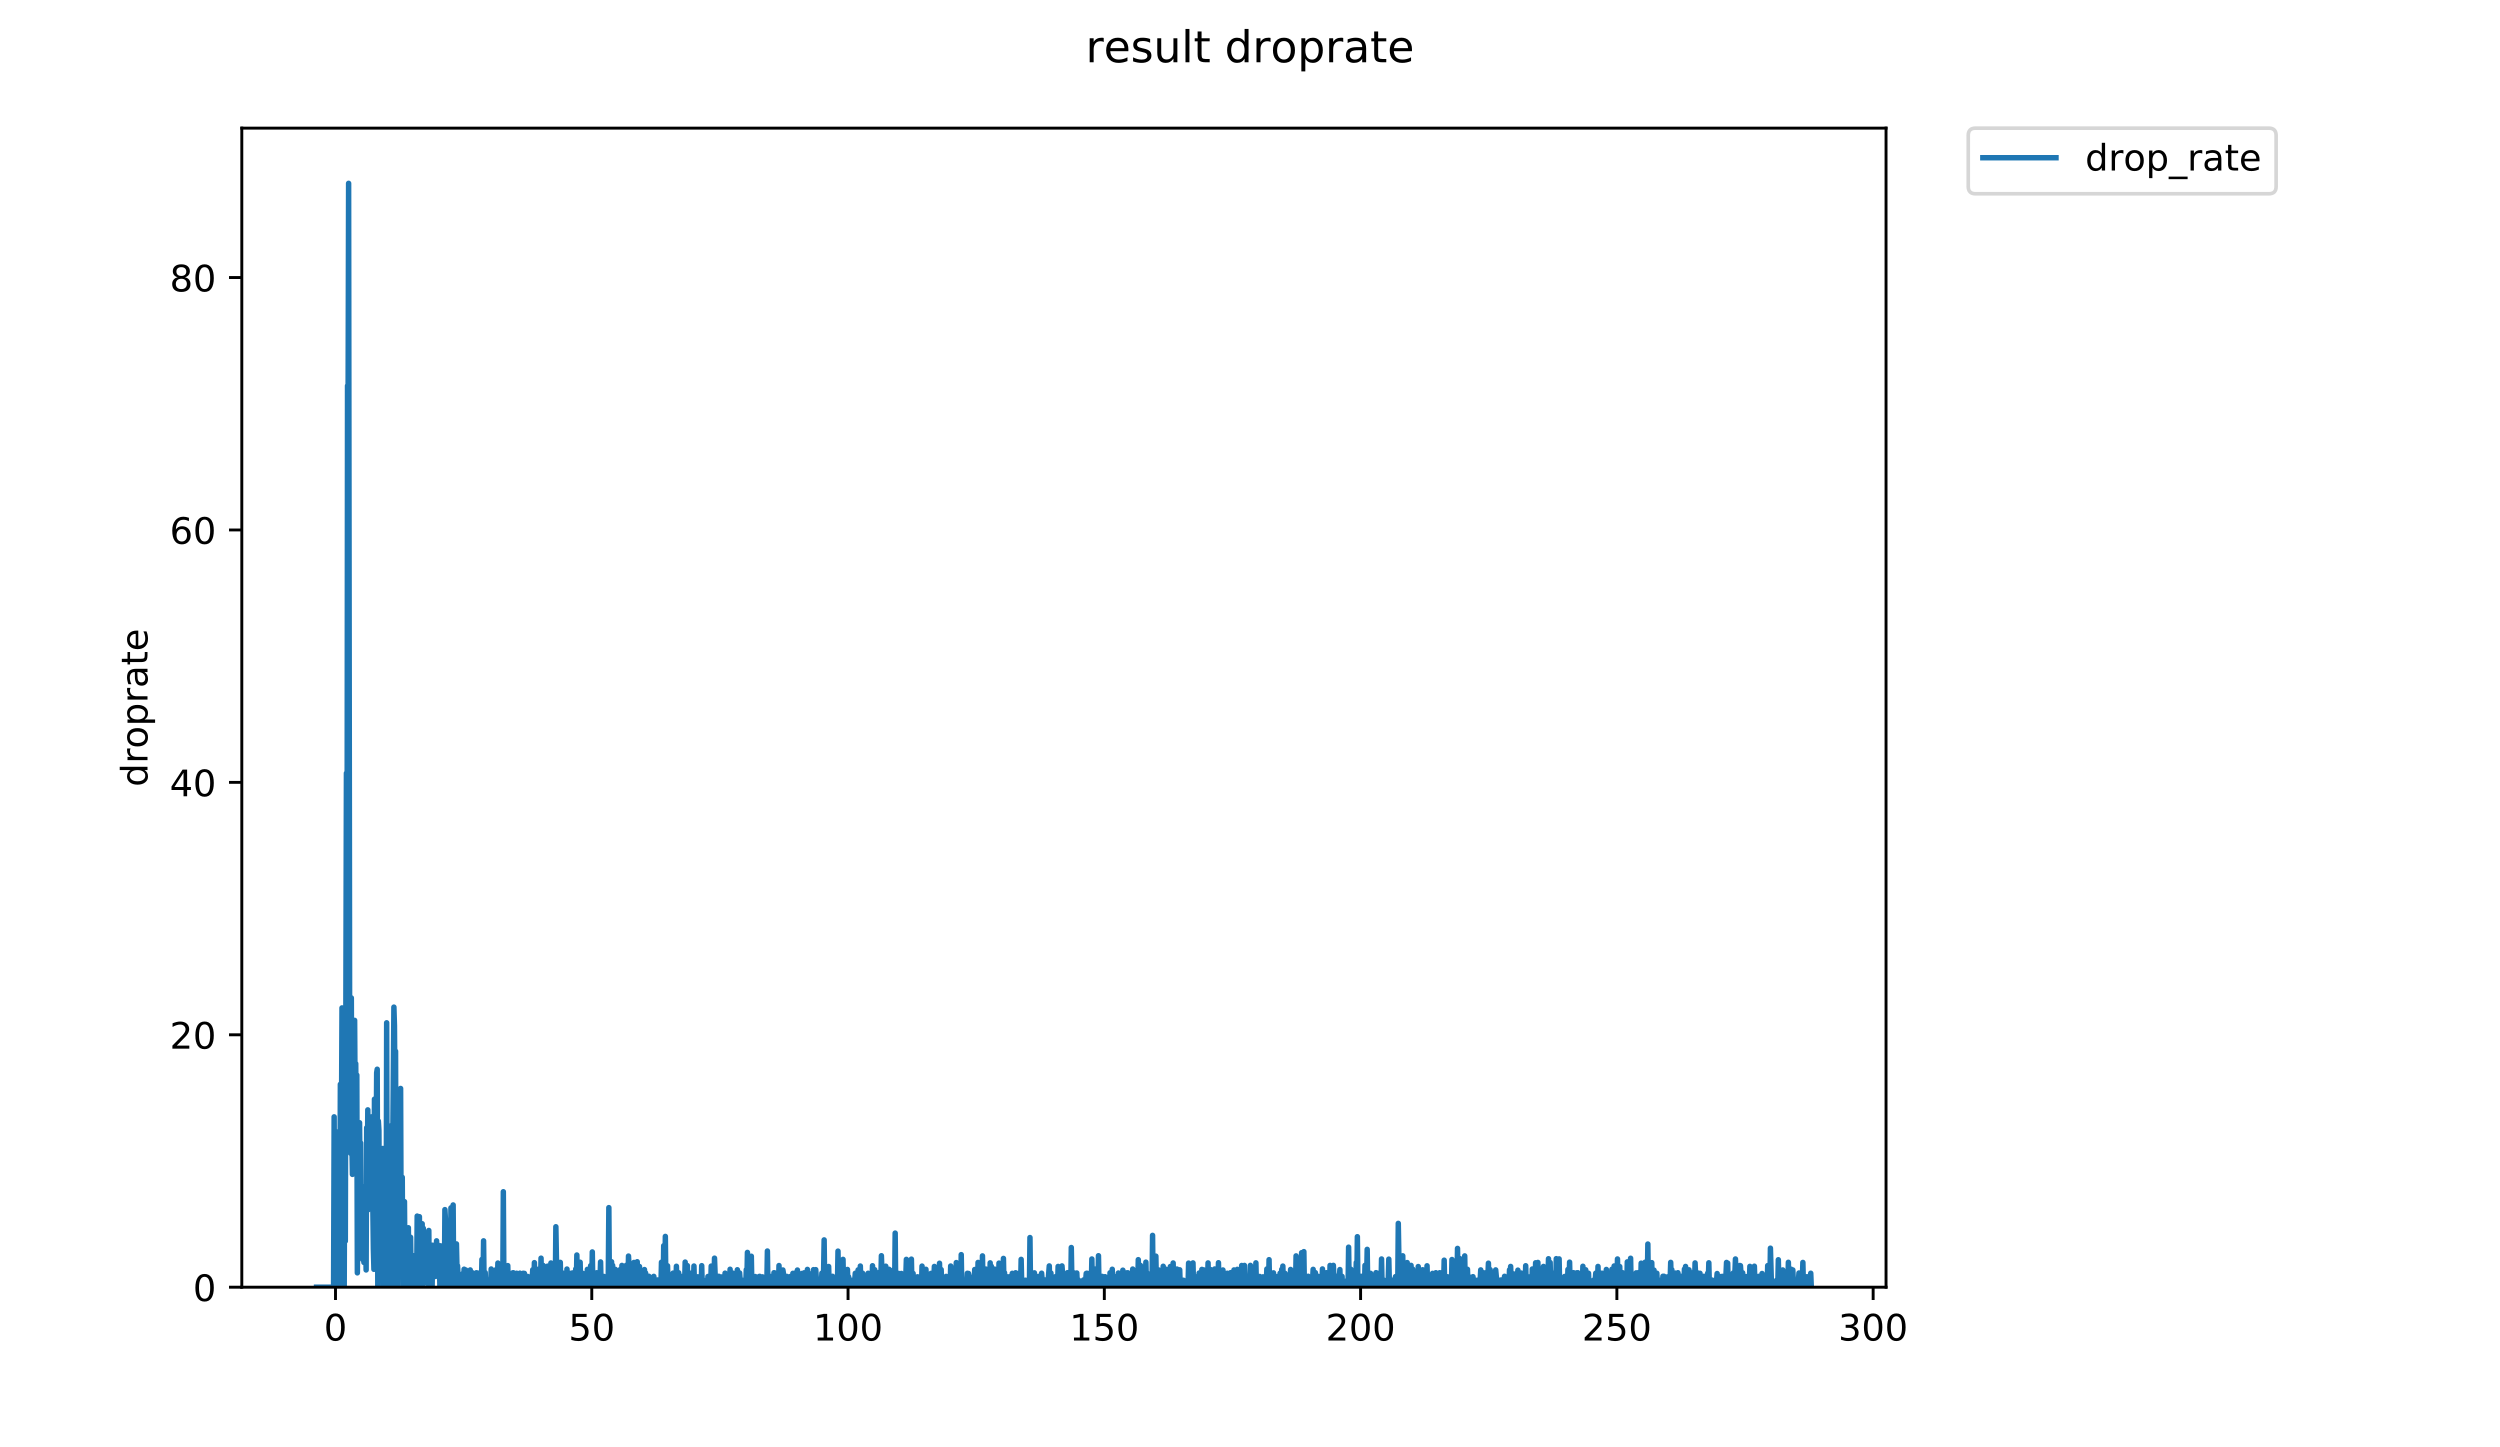 <?xml version="1.0" encoding="utf-8" standalone="no"?>
<!DOCTYPE svg PUBLIC "-//W3C//DTD SVG 1.1//EN"
  "http://www.w3.org/Graphics/SVG/1.1/DTD/svg11.dtd">
<!-- Created with matplotlib (https://matplotlib.org/) -->
<svg height="396pt" version="1.1" viewBox="0 0 684 396" width="684pt" xmlns="http://www.w3.org/2000/svg" xmlns:xlink="http://www.w3.org/1999/xlink">
 <defs>
  <style type="text/css">
*{stroke-linecap:butt;stroke-linejoin:round;}
  </style>
 </defs>
 <g id="figure_1">
  <g id="patch_1">
   <path d="M 0 396 
L 684 396 
L 684 0 
L 0 0 
z
" style="fill:#ffffff;"/>
  </g>
  <g id="axes_1">
   <g id="patch_2">
    <path d="M 66.159 352.174 
L 516.019 352.174 
L 516.019 35.062 
L 66.159 35.062 
z
" style="fill:#ffffff;"/>
   </g>
   <g id="matplotlib.axis_1">
    <g id="xtick_1">
     <g id="line2d_1">
      <defs>
       <path d="M 0 0 
L 0 3.5 
" id="m97aa06ab6c" style="stroke:#000000;stroke-width:0.8;"/>
      </defs>
      <g>
       <use style="stroke:#000000;stroke-width:0.8;" x="91.793" xlink:href="#m97aa06ab6c" y="352.174"/>
      </g>
     </g>
     <g id="text_1">
      <!-- 0 -->
      <defs>
       <path d="M 31.781 66.406 
Q 24.172 66.406 20.328 58.906 
Q 16.5 51.422 16.5 36.375 
Q 16.5 21.391 20.328 13.891 
Q 24.172 6.391 31.781 6.391 
Q 39.453 6.391 43.281 13.891 
Q 47.125 21.391 47.125 36.375 
Q 47.125 51.422 43.281 58.906 
Q 39.453 66.406 31.781 66.406 
z
M 31.781 74.219 
Q 44.047 74.219 50.516 64.516 
Q 56.984 54.828 56.984 36.375 
Q 56.984 17.969 50.516 8.266 
Q 44.047 -1.422 31.781 -1.422 
Q 19.531 -1.422 13.062 8.266 
Q 6.594 17.969 6.594 36.375 
Q 6.594 54.828 13.062 64.516 
Q 19.531 74.219 31.781 74.219 
z
" id="DejaVuSans-48"/>
      </defs>
      <g transform="translate(88.612 366.773)scale(0.1 -0.1)">
       <use xlink:href="#DejaVuSans-48"/>
      </g>
     </g>
    </g>
    <g id="xtick_2">
     <g id="line2d_2">
      <g>
       <use style="stroke:#000000;stroke-width:0.8;" x="161.91" xlink:href="#m97aa06ab6c" y="352.174"/>
      </g>
     </g>
     <g id="text_2">
      <!-- 50 -->
      <defs>
       <path d="M 10.797 72.906 
L 49.516 72.906 
L 49.516 64.594 
L 19.828 64.594 
L 19.828 46.734 
Q 21.969 47.469 24.109 47.828 
Q 26.266 48.188 28.422 48.188 
Q 40.625 48.188 47.75 41.5 
Q 54.891 34.812 54.891 23.391 
Q 54.891 11.625 47.562 5.094 
Q 40.234 -1.422 26.906 -1.422 
Q 22.312 -1.422 17.547 -0.641 
Q 12.797 0.141 7.719 1.703 
L 7.719 11.625 
Q 12.109 9.234 16.797 8.062 
Q 21.484 6.891 26.703 6.891 
Q 35.156 6.891 40.078 11.328 
Q 45.016 15.766 45.016 23.391 
Q 45.016 31 40.078 35.438 
Q 35.156 39.891 26.703 39.891 
Q 22.75 39.891 18.812 39.016 
Q 14.891 38.141 10.797 36.281 
z
" id="DejaVuSans-53"/>
      </defs>
      <g transform="translate(155.547 366.773)scale(0.1 -0.1)">
       <use xlink:href="#DejaVuSans-53"/>
       <use x="63.623" xlink:href="#DejaVuSans-48"/>
      </g>
     </g>
    </g>
    <g id="xtick_3">
     <g id="line2d_3">
      <g>
       <use style="stroke:#000000;stroke-width:0.8;" x="232.026" xlink:href="#m97aa06ab6c" y="352.174"/>
      </g>
     </g>
     <g id="text_3">
      <!-- 100 -->
      <defs>
       <path d="M 12.406 8.297 
L 28.516 8.297 
L 28.516 63.922 
L 10.984 60.406 
L 10.984 69.391 
L 28.422 72.906 
L 38.281 72.906 
L 38.281 8.297 
L 54.391 8.297 
L 54.391 0 
L 12.406 0 
z
" id="DejaVuSans-49"/>
      </defs>
      <g transform="translate(222.483 366.773)scale(0.1 -0.1)">
       <use xlink:href="#DejaVuSans-49"/>
       <use x="63.623" xlink:href="#DejaVuSans-48"/>
       <use x="127.246" xlink:href="#DejaVuSans-48"/>
      </g>
     </g>
    </g>
    <g id="xtick_4">
     <g id="line2d_4">
      <g>
       <use style="stroke:#000000;stroke-width:0.8;" x="302.143" xlink:href="#m97aa06ab6c" y="352.174"/>
      </g>
     </g>
     <g id="text_4">
      <!-- 150 -->
      <g transform="translate(292.599 366.773)scale(0.1 -0.1)">
       <use xlink:href="#DejaVuSans-49"/>
       <use x="63.623" xlink:href="#DejaVuSans-53"/>
       <use x="127.246" xlink:href="#DejaVuSans-48"/>
      </g>
     </g>
    </g>
    <g id="xtick_5">
     <g id="line2d_5">
      <g>
       <use style="stroke:#000000;stroke-width:0.8;" x="372.259" xlink:href="#m97aa06ab6c" y="352.174"/>
      </g>
     </g>
     <g id="text_5">
      <!-- 200 -->
      <defs>
       <path d="M 19.188 8.297 
L 53.609 8.297 
L 53.609 0 
L 7.328 0 
L 7.328 8.297 
Q 12.938 14.109 22.625 23.891 
Q 32.328 33.688 34.812 36.531 
Q 39.547 41.844 41.422 45.531 
Q 43.312 49.219 43.312 52.781 
Q 43.312 58.594 39.234 62.25 
Q 35.156 65.922 28.609 65.922 
Q 23.969 65.922 18.812 64.312 
Q 13.672 62.703 7.812 59.422 
L 7.812 69.391 
Q 13.766 71.781 18.938 73 
Q 24.125 74.219 28.422 74.219 
Q 39.75 74.219 46.484 68.547 
Q 53.219 62.891 53.219 53.422 
Q 53.219 48.922 51.531 44.891 
Q 49.859 40.875 45.406 35.406 
Q 44.188 33.984 37.641 27.219 
Q 31.109 20.453 19.188 8.297 
z
" id="DejaVuSans-50"/>
      </defs>
      <g transform="translate(362.716 366.773)scale(0.1 -0.1)">
       <use xlink:href="#DejaVuSans-50"/>
       <use x="63.623" xlink:href="#DejaVuSans-48"/>
       <use x="127.246" xlink:href="#DejaVuSans-48"/>
      </g>
     </g>
    </g>
    <g id="xtick_6">
     <g id="line2d_6">
      <g>
       <use style="stroke:#000000;stroke-width:0.8;" x="442.376" xlink:href="#m97aa06ab6c" y="352.174"/>
      </g>
     </g>
     <g id="text_6">
      <!-- 250 -->
      <g transform="translate(432.832 366.773)scale(0.1 -0.1)">
       <use xlink:href="#DejaVuSans-50"/>
       <use x="63.623" xlink:href="#DejaVuSans-53"/>
       <use x="127.246" xlink:href="#DejaVuSans-48"/>
      </g>
     </g>
    </g>
    <g id="xtick_7">
     <g id="line2d_7">
      <g>
       <use style="stroke:#000000;stroke-width:0.8;" x="512.493" xlink:href="#m97aa06ab6c" y="352.174"/>
      </g>
     </g>
     <g id="text_7">
      <!-- 300 -->
      <defs>
       <path d="M 40.578 39.312 
Q 47.656 37.797 51.625 33 
Q 55.609 28.219 55.609 21.188 
Q 55.609 10.406 48.188 4.484 
Q 40.766 -1.422 27.094 -1.422 
Q 22.516 -1.422 17.656 -0.516 
Q 12.797 0.391 7.625 2.203 
L 7.625 11.719 
Q 11.719 9.328 16.594 8.109 
Q 21.484 6.891 26.812 6.891 
Q 36.078 6.891 40.938 10.547 
Q 45.797 14.203 45.797 21.188 
Q 45.797 27.641 41.281 31.266 
Q 36.766 34.906 28.719 34.906 
L 20.219 34.906 
L 20.219 43.016 
L 29.109 43.016 
Q 36.375 43.016 40.234 45.922 
Q 44.094 48.828 44.094 54.297 
Q 44.094 59.906 40.109 62.906 
Q 36.141 65.922 28.719 65.922 
Q 24.656 65.922 20.016 65.031 
Q 15.375 64.156 9.812 62.312 
L 9.812 71.094 
Q 15.438 72.656 20.344 73.438 
Q 25.25 74.219 29.594 74.219 
Q 40.828 74.219 47.359 69.109 
Q 53.906 64.016 53.906 55.328 
Q 53.906 49.266 50.438 45.094 
Q 46.969 40.922 40.578 39.312 
z
" id="DejaVuSans-51"/>
      </defs>
      <g transform="translate(502.949 366.773)scale(0.1 -0.1)">
       <use xlink:href="#DejaVuSans-51"/>
       <use x="63.623" xlink:href="#DejaVuSans-48"/>
       <use x="127.246" xlink:href="#DejaVuSans-48"/>
      </g>
     </g>
    </g>
   </g>
   <g id="matplotlib.axis_2">
    <g id="ytick_1">
     <g id="line2d_8">
      <defs>
       <path d="M 0 0 
L -3.5 0 
" id="ma2940ffced" style="stroke:#000000;stroke-width:0.8;"/>
      </defs>
      <g>
       <use style="stroke:#000000;stroke-width:0.8;" x="66.159" xlink:href="#ma2940ffced" y="352.174"/>
      </g>
     </g>
     <g id="text_8">
      <!-- 0 -->
      <g transform="translate(52.796 355.973)scale(0.1 -0.1)">
       <use xlink:href="#DejaVuSans-48"/>
      </g>
     </g>
    </g>
    <g id="ytick_2">
     <g id="line2d_9">
      <g>
       <use style="stroke:#000000;stroke-width:0.8;" x="66.159" xlink:href="#ma2940ffced" y="283.115"/>
      </g>
     </g>
     <g id="text_9">
      <!-- 20 -->
      <g transform="translate(46.434 286.914)scale(0.1 -0.1)">
       <use xlink:href="#DejaVuSans-50"/>
       <use x="63.623" xlink:href="#DejaVuSans-48"/>
      </g>
     </g>
    </g>
    <g id="ytick_3">
     <g id="line2d_10">
      <g>
       <use style="stroke:#000000;stroke-width:0.8;" x="66.159" xlink:href="#ma2940ffced" y="214.056"/>
      </g>
     </g>
     <g id="text_10">
      <!-- 40 -->
      <defs>
       <path d="M 37.797 64.312 
L 12.891 25.391 
L 37.797 25.391 
z
M 35.203 72.906 
L 47.609 72.906 
L 47.609 25.391 
L 58.016 25.391 
L 58.016 17.188 
L 47.609 17.188 
L 47.609 0 
L 37.797 0 
L 37.797 17.188 
L 4.891 17.188 
L 4.891 26.703 
z
" id="DejaVuSans-52"/>
      </defs>
      <g transform="translate(46.434 217.855)scale(0.1 -0.1)">
       <use xlink:href="#DejaVuSans-52"/>
       <use x="63.623" xlink:href="#DejaVuSans-48"/>
      </g>
     </g>
    </g>
    <g id="ytick_4">
     <g id="line2d_11">
      <g>
       <use style="stroke:#000000;stroke-width:0.8;" x="66.159" xlink:href="#ma2940ffced" y="144.997"/>
      </g>
     </g>
     <g id="text_11">
      <!-- 60 -->
      <defs>
       <path d="M 33.016 40.375 
Q 26.375 40.375 22.484 35.828 
Q 18.609 31.297 18.609 23.391 
Q 18.609 15.531 22.484 10.953 
Q 26.375 6.391 33.016 6.391 
Q 39.656 6.391 43.531 10.953 
Q 47.406 15.531 47.406 23.391 
Q 47.406 31.297 43.531 35.828 
Q 39.656 40.375 33.016 40.375 
z
M 52.594 71.297 
L 52.594 62.312 
Q 48.875 64.062 45.094 64.984 
Q 41.312 65.922 37.594 65.922 
Q 27.828 65.922 22.672 59.328 
Q 17.531 52.734 16.797 39.406 
Q 19.672 43.656 24.016 45.922 
Q 28.375 48.188 33.594 48.188 
Q 44.578 48.188 50.953 41.516 
Q 57.328 34.859 57.328 23.391 
Q 57.328 12.156 50.688 5.359 
Q 44.047 -1.422 33.016 -1.422 
Q 20.359 -1.422 13.672 8.266 
Q 6.984 17.969 6.984 36.375 
Q 6.984 53.656 15.188 63.938 
Q 23.391 74.219 37.203 74.219 
Q 40.922 74.219 44.703 73.484 
Q 48.484 72.75 52.594 71.297 
z
" id="DejaVuSans-54"/>
      </defs>
      <g transform="translate(46.434 148.796)scale(0.1 -0.1)">
       <use xlink:href="#DejaVuSans-54"/>
       <use x="63.623" xlink:href="#DejaVuSans-48"/>
      </g>
     </g>
    </g>
    <g id="ytick_5">
     <g id="line2d_12">
      <g>
       <use style="stroke:#000000;stroke-width:0.8;" x="66.159" xlink:href="#ma2940ffced" y="75.937"/>
      </g>
     </g>
     <g id="text_12">
      <!-- 80 -->
      <defs>
       <path d="M 31.781 34.625 
Q 24.75 34.625 20.719 30.859 
Q 16.703 27.094 16.703 20.516 
Q 16.703 13.922 20.719 10.156 
Q 24.75 6.391 31.781 6.391 
Q 38.812 6.391 42.859 10.172 
Q 46.922 13.969 46.922 20.516 
Q 46.922 27.094 42.891 30.859 
Q 38.875 34.625 31.781 34.625 
z
M 21.922 38.812 
Q 15.578 40.375 12.031 44.719 
Q 8.5 49.078 8.5 55.328 
Q 8.5 64.062 14.719 69.141 
Q 20.953 74.219 31.781 74.219 
Q 42.672 74.219 48.875 69.141 
Q 55.078 64.062 55.078 55.328 
Q 55.078 49.078 51.531 44.719 
Q 48 40.375 41.703 38.812 
Q 48.828 37.156 52.797 32.312 
Q 56.781 27.484 56.781 20.516 
Q 56.781 9.906 50.312 4.234 
Q 43.844 -1.422 31.781 -1.422 
Q 19.734 -1.422 13.25 4.234 
Q 6.781 9.906 6.781 20.516 
Q 6.781 27.484 10.781 32.312 
Q 14.797 37.156 21.922 38.812 
z
M 18.312 54.391 
Q 18.312 48.734 21.844 45.562 
Q 25.391 42.391 31.781 42.391 
Q 38.141 42.391 41.719 45.562 
Q 45.312 48.734 45.312 54.391 
Q 45.312 60.062 41.719 63.234 
Q 38.141 66.406 31.781 66.406 
Q 25.391 66.406 21.844 63.234 
Q 18.312 60.062 18.312 54.391 
z
" id="DejaVuSans-56"/>
      </defs>
      <g transform="translate(46.434 79.737)scale(0.1 -0.1)">
       <use xlink:href="#DejaVuSans-56"/>
       <use x="63.623" xlink:href="#DejaVuSans-48"/>
      </g>
     </g>
    </g>
    <g id="text_13">
     <!-- droprate -->
     <defs>
      <path d="M 45.406 46.391 
L 45.406 75.984 
L 54.391 75.984 
L 54.391 0 
L 45.406 0 
L 45.406 8.203 
Q 42.578 3.328 38.25 0.953 
Q 33.938 -1.422 27.875 -1.422 
Q 17.969 -1.422 11.734 6.484 
Q 5.516 14.406 5.516 27.297 
Q 5.516 40.188 11.734 48.094 
Q 17.969 56 27.875 56 
Q 33.938 56 38.25 53.625 
Q 42.578 51.266 45.406 46.391 
z
M 14.797 27.297 
Q 14.797 17.391 18.875 11.75 
Q 22.953 6.109 30.078 6.109 
Q 37.203 6.109 41.297 11.75 
Q 45.406 17.391 45.406 27.297 
Q 45.406 37.203 41.297 42.844 
Q 37.203 48.484 30.078 48.484 
Q 22.953 48.484 18.875 42.844 
Q 14.797 37.203 14.797 27.297 
z
" id="DejaVuSans-100"/>
      <path d="M 41.109 46.297 
Q 39.594 47.172 37.812 47.578 
Q 36.031 48 33.891 48 
Q 26.266 48 22.188 43.047 
Q 18.109 38.094 18.109 28.812 
L 18.109 0 
L 9.078 0 
L 9.078 54.688 
L 18.109 54.688 
L 18.109 46.188 
Q 20.953 51.172 25.484 53.578 
Q 30.031 56 36.531 56 
Q 37.453 56 38.578 55.875 
Q 39.703 55.766 41.062 55.516 
z
" id="DejaVuSans-114"/>
      <path d="M 30.609 48.391 
Q 23.391 48.391 19.188 42.75 
Q 14.984 37.109 14.984 27.297 
Q 14.984 17.484 19.156 11.844 
Q 23.344 6.203 30.609 6.203 
Q 37.797 6.203 41.984 11.859 
Q 46.188 17.531 46.188 27.297 
Q 46.188 37.016 41.984 42.703 
Q 37.797 48.391 30.609 48.391 
z
M 30.609 56 
Q 42.328 56 49.016 48.375 
Q 55.719 40.766 55.719 27.297 
Q 55.719 13.875 49.016 6.219 
Q 42.328 -1.422 30.609 -1.422 
Q 18.844 -1.422 12.172 6.219 
Q 5.516 13.875 5.516 27.297 
Q 5.516 40.766 12.172 48.375 
Q 18.844 56 30.609 56 
z
" id="DejaVuSans-111"/>
      <path d="M 18.109 8.203 
L 18.109 -20.797 
L 9.078 -20.797 
L 9.078 54.688 
L 18.109 54.688 
L 18.109 46.391 
Q 20.953 51.266 25.266 53.625 
Q 29.594 56 35.594 56 
Q 45.562 56 51.781 48.094 
Q 58.016 40.188 58.016 27.297 
Q 58.016 14.406 51.781 6.484 
Q 45.562 -1.422 35.594 -1.422 
Q 29.594 -1.422 25.266 0.953 
Q 20.953 3.328 18.109 8.203 
z
M 48.688 27.297 
Q 48.688 37.203 44.609 42.844 
Q 40.531 48.484 33.406 48.484 
Q 26.266 48.484 22.188 42.844 
Q 18.109 37.203 18.109 27.297 
Q 18.109 17.391 22.188 11.75 
Q 26.266 6.109 33.406 6.109 
Q 40.531 6.109 44.609 11.75 
Q 48.688 17.391 48.688 27.297 
z
" id="DejaVuSans-112"/>
      <path d="M 34.281 27.484 
Q 23.391 27.484 19.188 25 
Q 14.984 22.516 14.984 16.5 
Q 14.984 11.719 18.141 8.906 
Q 21.297 6.109 26.703 6.109 
Q 34.188 6.109 38.703 11.406 
Q 43.219 16.703 43.219 25.484 
L 43.219 27.484 
z
M 52.203 31.203 
L 52.203 0 
L 43.219 0 
L 43.219 8.297 
Q 40.141 3.328 35.547 0.953 
Q 30.953 -1.422 24.312 -1.422 
Q 15.922 -1.422 10.953 3.297 
Q 6 8.016 6 15.922 
Q 6 25.141 12.172 29.828 
Q 18.359 34.516 30.609 34.516 
L 43.219 34.516 
L 43.219 35.406 
Q 43.219 41.609 39.141 45 
Q 35.062 48.391 27.688 48.391 
Q 23 48.391 18.547 47.266 
Q 14.109 46.141 10.016 43.891 
L 10.016 52.203 
Q 14.938 54.109 19.578 55.047 
Q 24.219 56 28.609 56 
Q 40.484 56 46.344 49.844 
Q 52.203 43.703 52.203 31.203 
z
" id="DejaVuSans-97"/>
      <path d="M 18.312 70.219 
L 18.312 54.688 
L 36.812 54.688 
L 36.812 47.703 
L 18.312 47.703 
L 18.312 18.016 
Q 18.312 11.328 20.141 9.422 
Q 21.969 7.516 27.594 7.516 
L 36.812 7.516 
L 36.812 0 
L 27.594 0 
Q 17.188 0 13.234 3.875 
Q 9.281 7.766 9.281 18.016 
L 9.281 47.703 
L 2.688 47.703 
L 2.688 54.688 
L 9.281 54.688 
L 9.281 70.219 
z
" id="DejaVuSans-116"/>
      <path d="M 56.203 29.594 
L 56.203 25.203 
L 14.891 25.203 
Q 15.484 15.922 20.484 11.062 
Q 25.484 6.203 34.422 6.203 
Q 39.594 6.203 44.453 7.469 
Q 49.312 8.734 54.109 11.281 
L 54.109 2.781 
Q 49.266 0.734 44.188 -0.344 
Q 39.109 -1.422 33.891 -1.422 
Q 20.797 -1.422 13.156 6.188 
Q 5.516 13.812 5.516 26.812 
Q 5.516 40.234 12.766 48.109 
Q 20.016 56 32.328 56 
Q 43.359 56 49.781 48.891 
Q 56.203 41.797 56.203 29.594 
z
M 47.219 32.234 
Q 47.125 39.594 43.094 43.984 
Q 39.062 48.391 32.422 48.391 
Q 24.906 48.391 20.391 44.141 
Q 15.875 39.891 15.188 32.172 
z
" id="DejaVuSans-101"/>
     </defs>
     <g transform="translate(40.354 215.236)rotate(-90)scale(0.1 -0.1)">
      <use xlink:href="#DejaVuSans-100"/>
      <use x="63.477" xlink:href="#DejaVuSans-114"/>
      <use x="104.559" xlink:href="#DejaVuSans-111"/>
      <use x="165.74" xlink:href="#DejaVuSans-112"/>
      <use x="229.217" xlink:href="#DejaVuSans-114"/>
      <use x="270.33" xlink:href="#DejaVuSans-97"/>
      <use x="331.609" xlink:href="#DejaVuSans-116"/>
      <use x="370.818" xlink:href="#DejaVuSans-101"/>
     </g>
    </g>
   </g>
   <g id="line2d_13">
    <path clip-path="url(#p1ce16b6725)" d="M 86.607 352.174 
L 91.268 352.174 
L 91.422 305.57 
L 91.577 351.231 
L 91.731 309.486 
L 91.884 352.174 
L 92.656 352.174 
L 92.811 330.475 
L 92.967 340.822 
L 93.122 296.663 
L 93.271 318.916 
L 93.42 307.905 
L 93.572 275.764 
L 93.726 346.435 
L 93.875 343.371 
L 94.029 346.467 
L 94.177 352.174 
L 94.325 305.806 
L 94.477 339.565 
L 94.781 211.534 
L 94.934 279.48 
L 95.085 105.534 
L 95.232 114.039 
L 95.381 50.163 
L 95.678 298.068 
L 95.826 302.705 
L 95.974 315.567 
L 96.122 273.023 
L 96.274 312.295 
L 96.426 321.31 
L 96.583 311.936 
L 96.73 319.618 
L 97.027 279.169 
L 97.176 304.819 
L 97.324 291.007 
L 97.473 308.766 
L 97.622 294.133 
L 97.772 348.25 
L 98.071 316.86 
L 98.222 329.866 
L 98.37 307.178 
L 98.519 320.784 
L 98.668 312.712 
L 98.816 337.333 
L 98.964 324.471 
L 99.114 324.785 
L 99.27 344.627 
L 99.418 328.429 
L 99.569 345.404 
L 99.719 326.813 
L 99.868 334.567 
L 100.016 336.344 
L 100.172 347.457 
L 100.327 308.538 
L 100.475 321.678 
L 100.63 303.661 
L 100.781 330.955 
L 100.937 330.475 
L 101.085 307.05 
L 101.24 329.47 
L 101.39 313.158 
L 101.543 323.399 
L 101.697 305.564 
L 102.156 341.682 
L 102.304 347.283 
L 102.453 300.726 
L 102.751 321.765 
L 102.901 316.86 
L 103.054 293.503 
L 103.206 292.541 
L 103.363 352.174 
L 103.514 306.715 
L 103.668 309.251 
L 103.815 334.365 
L 103.969 328.262 
L 104.117 327.51 
L 104.273 315.076 
L 104.42 326.524 
L 104.57 324.785 
L 104.725 314.23 
L 104.873 352.174 
L 105.021 319.431 
L 105.175 333.097 
L 105.326 318.227 
L 105.482 352.174 
L 105.637 352.174 
L 105.789 279.836 
L 105.943 348.369 
L 106.091 309.631 
L 106.241 310.113 
L 106.396 330.296 
L 106.552 332.416 
L 106.707 321.041 
L 107.013 352.174 
L 107.161 307.905 
L 107.313 322.19 
L 107.466 312.739 
L 107.771 275.549 
L 107.925 280.635 
L 108.074 303.265 
L 108.224 287.615 
L 108.379 352.174 
L 108.689 352.174 
L 108.841 300.235 
L 108.997 341.796 
L 109.146 300.331 
L 109.452 339.842 
L 109.605 297.804 
L 109.756 339.565 
L 110.058 322.106 
L 110.207 352.174 
L 110.361 332.088 
L 110.512 352.174 
L 110.662 328.764 
L 110.815 350.251 
L 110.967 339.635 
L 111.122 351.228 
L 111.274 344.501 
L 111.425 352.174 
L 111.575 352.174 
L 111.728 335.914 
L 111.878 350.212 
L 112.033 352.174 
L 112.182 352.174 
L 112.332 338.518 
L 112.482 349.24 
L 112.632 345.327 
L 112.783 352.174 
L 112.931 352.174 
L 113.083 349.281 
L 113.237 343.566 
L 113.39 343.566 
L 113.542 346.355 
L 113.694 345.479 
L 113.842 352.174 
L 113.991 352.174 
L 114.141 332.721 
L 114.293 336.699 
L 114.444 347.311 
L 114.749 332.884 
L 114.9 352.174 
L 115.048 343.27 
L 115.354 352.174 
L 115.506 334.813 
L 115.657 352.174 
L 115.812 336.048 
L 115.967 347.418 
L 116.118 345.441 
L 116.266 346.221 
L 116.414 337.333 
L 116.563 347.241 
L 116.713 349.264 
L 116.865 345.366 
L 117.018 351.215 
L 117.169 347.338 
L 117.32 336.655 
L 117.473 352.174 
L 117.778 340.6 
L 117.928 345.327 
L 118.078 345.346 
L 118.229 352.174 
L 118.383 340.696 
L 118.537 343.589 
L 118.687 349.264 
L 118.841 341.653 
L 119.144 349.231 
L 119.296 348.338 
L 119.447 339.494 
L 119.598 347.325 
L 119.75 340.568 
L 119.902 348.327 
L 120.207 345.497 
L 120.361 352.174 
L 120.517 340.853 
L 120.67 352.174 
L 121.118 341.353 
L 121.42 342.309 
L 121.571 352.174 
L 121.723 330.955 
L 121.874 333.694 
L 122.178 348.316 
L 122.328 334.517 
L 122.477 352.174 
L 123.231 352.174 
L 123.38 330.47 
L 123.681 346.387 
L 123.83 352.174 
L 123.98 329.676 
L 124.133 352.174 
L 124.284 347.325 
L 124.434 352.174 
L 124.582 350.195 
L 124.733 340.502 
L 124.881 340.335 
L 125.029 347.199 
L 125.178 346.288 
L 125.476 352.174 
L 125.624 350.19 
L 125.774 352.174 
L 126.37 352.174 
L 126.681 348.4 
L 126.829 352.174 
L 126.978 347.255 
L 127.126 352.174 
L 127.282 352.174 
L 127.438 347.47 
L 127.594 352.174 
L 128.052 352.174 
L 128.351 350.207 
L 128.501 352.174 
L 128.656 347.457 
L 128.813 352.174 
L 129.122 352.174 
L 129.27 348.239 
L 129.581 352.174 
L 130.187 352.174 
L 130.335 348.228 
L 130.491 352.174 
L 130.642 348.284 
L 130.792 352.174 
L 131.242 352.174 
L 131.395 351.212 
L 131.549 349.32 
L 131.703 352.174 
L 131.857 344.564 
L 132.006 352.174 
L 132.154 351.185 
L 132.305 339.494 
L 132.457 352.174 
L 132.604 348.205 
L 132.75 348.182 
L 132.902 352.174 
L 133.353 352.174 
L 133.503 350.207 
L 133.798 352.174 
L 134.241 352.174 
L 134.389 347.199 
L 134.536 352.174 
L 135.136 352.174 
L 135.291 349.336 
L 135.443 352.174 
L 135.599 347.457 
L 135.755 352.174 
L 135.91 349.344 
L 136.066 352.174 
L 136.221 345.57 
L 136.368 352.174 
L 136.665 352.174 
L 136.812 351.182 
L 136.959 351.179 
L 137.115 352.174 
L 137.56 352.174 
L 137.711 326.059 
L 137.866 352.174 
L 138.169 352.174 
L 138.317 348.205 
L 138.47 352.174 
L 138.621 349.264 
L 138.776 349.328 
L 138.924 346.272 
L 139.079 352.174 
L 139.669 352.174 
L 139.823 350.266 
L 139.979 352.174 
L 140.134 352.174 
L 140.282 348.25 
L 140.431 348.217 
L 140.581 352.174 
L 141.037 352.174 
L 141.185 351.182 
L 141.339 348.359 
L 141.493 352.174 
L 141.643 352.174 
L 141.796 350.266 
L 141.949 350.245 
L 142.098 352.174 
L 142.25 348.338 
L 142.401 352.174 
L 142.705 352.174 
L 142.86 350.282 
L 143.014 352.174 
L 143.168 348.359 
L 143.324 352.174 
L 143.479 348.4 
L 143.786 352.174 
L 144.086 352.174 
L 144.235 351.188 
L 144.385 349.24 
L 144.537 352.174 
L 144.992 352.174 
L 145.143 351.207 
L 145.295 349.281 
L 145.449 352.174 
L 145.758 347.405 
L 145.908 352.174 
L 146.056 352.174 
L 146.21 345.46 
L 146.365 352.174 
L 146.52 349.328 
L 146.675 350.287 
L 146.829 352.174 
L 146.981 352.174 
L 147.133 350.251 
L 147.284 352.174 
L 147.431 347.213 
L 147.734 352.174 
L 147.881 352.174 
L 148.029 344.236 
L 148.176 352.174 
L 148.476 352.174 
L 148.624 346.238 
L 148.772 352.174 
L 148.923 348.261 
L 149.072 352.174 
L 149.367 352.174 
L 149.514 351.179 
L 149.665 352.174 
L 149.818 346.419 
L 149.973 352.174 
L 150.27 352.174 
L 150.424 350.261 
L 150.578 351.223 
L 150.733 345.552 
L 150.884 351.207 
L 151.038 352.174 
L 151.186 352.174 
L 151.334 351.182 
L 151.483 352.174 
L 151.931 352.174 
L 152.082 335.639 
L 152.38 352.174 
L 152.534 352.174 
L 152.844 349.313 
L 152.994 352.174 
L 153.143 351.19 
L 153.295 345.385 
L 153.444 352.174 
L 153.597 352.174 
L 153.752 351.226 
L 153.903 348.294 
L 154.056 349.305 
L 154.359 352.174 
L 154.509 349.248 
L 154.663 352.174 
L 154.819 348.4 
L 154.974 351.233 
L 155.121 347.213 
L 155.271 352.174 
L 155.717 352.174 
L 155.866 349.214 
L 156.021 348.38 
L 156.171 352.174 
L 156.32 352.174 
L 156.625 348.273 
L 156.777 352.174 
L 156.932 350.277 
L 157.08 351.19 
L 157.229 351.199 
L 157.376 350.19 
L 157.523 347.184 
L 157.674 352.174 
L 157.824 343.371 
L 157.972 352.174 
L 158.126 352.174 
L 158.277 347.297 
L 158.574 352.174 
L 158.725 345.346 
L 158.88 352.174 
L 159.329 352.174 
L 159.484 348.4 
L 159.64 349.344 
L 159.791 352.174 
L 160.093 352.174 
L 160.248 349.328 
L 160.401 352.174 
L 160.553 352.174 
L 160.704 347.297 
L 160.86 351.233 
L 161.009 349.24 
L 161.159 350.223 
L 161.306 352.174 
L 161.454 350.19 
L 161.604 346.288 
L 161.751 347.199 
L 161.899 352.174 
L 162.052 342.529 
L 162.202 352.174 
L 162.357 351.228 
L 162.511 352.174 
L 162.662 348.305 
L 162.814 352.174 
L 162.967 352.174 
L 163.266 348.228 
L 163.419 352.174 
L 163.869 352.174 
L 164.018 350.201 
L 164.167 350.195 
L 164.315 345.268 
L 164.466 352.174 
L 164.615 352.174 
L 164.765 349.248 
L 164.921 349.336 
L 165.075 352.174 
L 165.224 349.24 
L 165.529 352.174 
L 166.283 352.174 
L 166.433 348.261 
L 166.581 330.408 
L 166.728 352.174 
L 166.876 352.174 
L 167.023 348.194 
L 167.171 351.176 
L 167.318 345.209 
L 167.465 352.174 
L 167.613 346.204 
L 167.76 352.174 
L 168.216 352.174 
L 168.366 347.311 
L 168.516 352.174 
L 168.81 350.178 
L 168.959 348.25 
L 169.109 348.25 
L 169.258 349.231 
L 169.406 352.174 
L 169.558 352.174 
L 169.709 347.325 
L 169.861 352.174 
L 170.014 352.174 
L 170.161 346.221 
L 170.31 351.185 
L 170.459 352.174 
L 170.611 352.174 
L 170.76 351.196 
L 170.909 352.174 
L 171.059 352.174 
L 171.206 350.195 
L 171.354 346.186 
L 171.501 352.174 
L 171.802 352.174 
L 171.957 343.66 
L 172.406 352.174 
L 172.704 352.174 
L 172.852 349.197 
L 173.006 352.174 
L 173.305 352.174 
L 173.457 345.404 
L 173.604 350.201 
L 173.752 346.204 
L 173.899 352.174 
L 174.195 352.174 
L 174.343 345.209 
L 174.498 352.174 
L 174.647 352.174 
L 174.802 351.228 
L 174.957 346.514 
L 175.112 352.174 
L 175.415 352.174 
L 175.566 349.264 
L 175.715 352.174 
L 176.171 352.174 
L 176.322 347.352 
L 176.477 351.223 
L 176.626 348.261 
L 176.775 352.174 
L 177.233 352.174 
L 177.383 351.193 
L 177.53 349.189 
L 177.687 349.352 
L 177.835 352.174 
L 178.281 352.174 
L 178.43 350.207 
L 178.58 352.174 
L 178.728 352.174 
L 178.877 349.214 
L 179.175 352.174 
L 179.323 351.182 
L 179.478 351.228 
L 179.629 352.174 
L 179.779 352.174 
L 179.927 350.195 
L 180.077 350.212 
L 180.229 352.174 
L 180.828 352.174 
L 180.978 345.346 
L 181.131 352.174 
L 181.283 347.338 
L 181.435 352.174 
L 181.59 340.822 
L 181.74 352.174 
L 181.89 352.174 
L 182.037 338.283 
L 182.186 352.174 
L 182.335 352.174 
L 182.484 351.19 
L 182.635 346.322 
L 182.785 352.174 
L 183.089 352.174 
L 183.244 349.344 
L 183.393 352.174 
L 183.542 352.174 
L 183.691 349.223 
L 183.842 350.229 
L 183.994 352.174 
L 184.147 348.327 
L 184.452 352.174 
L 184.605 352.174 
L 184.759 349.305 
L 184.911 351.215 
L 185.065 346.451 
L 185.221 352.174 
L 185.523 352.174 
L 185.672 348.228 
L 185.821 352.174 
L 186.416 352.174 
L 186.566 349.231 
L 186.715 352.174 
L 186.865 350.223 
L 187.165 352.174 
L 187.313 351.185 
L 187.462 345.307 
L 187.611 352.174 
L 187.912 352.174 
L 188.06 346.272 
L 188.213 352.174 
L 188.362 351.188 
L 188.511 352.174 
L 188.66 350.201 
L 188.808 352.174 
L 188.959 352.174 
L 189.109 351.199 
L 189.26 348.284 
L 189.412 352.174 
L 189.714 352.174 
L 189.866 346.387 
L 190.017 352.174 
L 190.319 352.174 
L 190.468 350.207 
L 190.617 352.174 
L 190.771 352.174 
L 190.926 349.336 
L 191.077 352.174 
L 191.379 352.174 
L 191.69 349.352 
L 191.838 352.174 
L 191.988 346.288 
L 192.14 352.174 
L 192.289 352.174 
L 192.441 350.24 
L 192.756 352.174 
L 193.072 352.174 
L 193.228 351.236 
L 193.385 352.174 
L 193.542 352.174 
L 193.692 349.256 
L 193.841 349.223 
L 193.99 352.174 
L 194.437 352.174 
L 194.589 346.403 
L 194.74 352.174 
L 195.34 352.174 
L 195.488 344.236 
L 195.79 352.174 
L 196.094 349.289 
L 196.245 352.174 
L 196.401 352.174 
L 196.549 349.214 
L 196.697 349.206 
L 196.845 352.174 
L 197.3 352.174 
L 197.458 349.374 
L 197.614 350.298 
L 197.77 352.174 
L 198.226 352.174 
L 198.38 348.338 
L 198.53 352.174 
L 198.992 352.174 
L 199.145 350.266 
L 199.298 352.174 
L 199.451 349.289 
L 199.605 351.22 
L 199.753 347.269 
L 199.909 352.174 
L 200.061 352.174 
L 200.367 350.256 
L 200.52 348.338 
L 200.671 352.174 
L 201.438 352.174 
L 201.741 347.405 
L 201.895 352.174 
L 202.201 352.174 
L 202.351 348.273 
L 202.655 352.174 
L 202.961 352.174 
L 203.115 350.282 
L 203.42 352.174 
L 203.574 351.226 
L 203.727 351.212 
L 203.88 352.174 
L 204.033 352.174 
L 204.186 347.378 
L 204.34 351.226 
L 204.495 342.662 
L 204.647 352.174 
L 205.1 352.174 
L 205.251 349.273 
L 205.407 352.174 
L 205.562 343.706 
L 205.714 352.174 
L 206.477 352.174 
L 206.628 349.264 
L 206.779 352.174 
L 207.55 352.174 
L 207.7 349.248 
L 207.847 349.206 
L 207.995 352.174 
L 208.143 352.174 
L 208.294 351.202 
L 208.445 351.196 
L 208.6 349.344 
L 208.754 351.226 
L 208.909 350.277 
L 209.059 350.223 
L 209.214 352.174 
L 209.662 352.174 
L 209.811 351.19 
L 209.96 342.28 
L 210.108 352.174 
L 210.552 352.174 
L 210.701 349.214 
L 210.85 352.174 
L 211.006 352.174 
L 211.316 349.32 
L 211.464 350.201 
L 211.612 352.174 
L 211.76 348.217 
L 211.909 348.239 
L 212.063 352.174 
L 212.372 352.174 
L 212.674 349.281 
L 212.986 352.174 
L 213.134 346.255 
L 213.287 352.174 
L 213.591 352.174 
L 213.743 350.245 
L 213.893 352.174 
L 214.041 352.174 
L 214.198 347.47 
L 214.355 348.451 
L 214.51 352.174 
L 214.964 352.174 
L 215.266 349.223 
L 215.414 352.174 
L 215.724 352.174 
L 215.876 351.21 
L 216.027 352.174 
L 216.179 349.264 
L 216.483 352.174 
L 216.633 352.174 
L 216.784 351.202 
L 216.939 348.38 
L 217.094 352.174 
L 217.563 352.174 
L 217.712 348.239 
L 218.021 352.174 
L 218.177 347.483 
L 218.327 352.174 
L 218.64 352.174 
L 218.794 351.228 
L 218.943 352.174 
L 219.253 352.174 
L 219.409 348.421 
L 219.559 352.174 
L 219.708 352.174 
L 220.011 348.239 
L 220.16 352.174 
L 220.608 352.174 
L 220.907 347.311 
L 221.056 352.174 
L 221.209 348.316 
L 221.364 352.174 
L 221.52 351.231 
L 221.674 352.174 
L 221.823 350.201 
L 222.121 350.212 
L 222.273 351.202 
L 222.425 350.251 
L 222.578 347.378 
L 222.727 352.174 
L 222.881 352.174 
L 223.032 351.207 
L 223.184 347.378 
L 223.49 352.174 
L 224.259 352.174 
L 224.564 350.261 
L 224.718 351.223 
L 224.871 348.327 
L 225.023 352.174 
L 225.177 351.215 
L 225.329 348.327 
L 225.485 339.238 
L 225.639 352.174 
L 226.56 352.174 
L 226.715 346.514 
L 226.869 352.174 
L 227.323 352.174 
L 227.773 349.197 
L 227.922 351.188 
L 228.07 350.19 
L 228.223 350.251 
L 228.37 352.174 
L 228.518 350.184 
L 228.668 352.174 
L 228.82 352.174 
L 228.976 350.282 
L 229.128 351.212 
L 229.276 342.309 
L 229.427 352.174 
L 229.881 352.174 
L 230.187 346.338 
L 230.341 352.174 
L 230.493 352.174 
L 230.648 344.564 
L 230.797 352.174 
L 231.104 352.174 
L 231.251 348.205 
L 231.401 352.174 
L 231.708 352.174 
L 231.859 347.325 
L 232.015 352.174 
L 232.168 349.313 
L 232.32 350.245 
L 232.478 352.174 
L 232.783 352.174 
L 232.939 350.292 
L 233.095 352.174 
L 233.397 352.174 
L 233.55 350.266 
L 233.699 351.188 
L 233.855 350.287 
L 234.008 348.369 
L 234.159 352.174 
L 234.314 352.174 
L 234.465 349.264 
L 234.618 352.174 
L 234.774 347.444 
L 234.927 352.174 
L 235.236 352.174 
L 235.388 346.387 
L 235.54 352.174 
L 235.847 352.174 
L 236.001 348.348 
L 236.299 352.174 
L 236.753 352.174 
L 236.905 350.24 
L 237.06 350.277 
L 237.209 352.174 
L 237.357 351.19 
L 237.512 348.369 
L 237.664 352.174 
L 238.418 352.174 
L 238.567 351.185 
L 238.717 346.305 
L 238.865 352.174 
L 239.163 352.174 
L 239.317 347.392 
L 239.474 352.174 
L 239.788 348.461 
L 239.944 352.174 
L 240.246 352.174 
L 240.393 348.194 
L 240.541 352.174 
L 240.69 352.174 
L 240.997 350.261 
L 241.15 343.566 
L 241.447 352.174 
L 241.595 352.174 
L 241.743 348.228 
L 241.891 348.205 
L 242.039 352.174 
L 242.191 352.174 
L 242.344 346.435 
L 242.492 352.174 
L 243.094 352.174 
L 243.244 347.283 
L 243.396 352.174 
L 243.545 348.273 
L 243.699 352.174 
L 243.855 351.236 
L 244.004 352.174 
L 244.155 352.174 
L 244.312 351.236 
L 244.468 347.47 
L 244.77 352.174 
L 244.919 337.376 
L 245.068 352.174 
L 245.681 352.174 
L 245.837 348.4 
L 246.14 352.174 
L 246.449 352.174 
L 246.606 348.421 
L 246.754 352.174 
L 246.907 352.174 
L 247.057 349.248 
L 247.363 352.174 
L 247.517 352.174 
L 247.671 348.369 
L 247.827 349.359 
L 247.982 344.564 
L 248.292 352.174 
L 248.596 352.174 
L 248.752 348.421 
L 248.9 352.174 
L 249.206 350.277 
L 249.358 344.501 
L 249.513 352.174 
L 249.664 352.174 
L 249.82 348.4 
L 249.975 352.174 
L 250.275 352.174 
L 250.43 351.226 
L 250.582 352.174 
L 250.731 352.174 
L 250.885 351.215 
L 251.04 349.328 
L 251.192 352.174 
L 251.809 352.174 
L 251.965 349.344 
L 252.113 352.174 
L 252.266 346.403 
L 252.421 352.174 
L 253.029 352.174 
L 253.333 347.283 
L 253.49 350.287 
L 253.802 350.308 
L 253.951 352.174 
L 254.106 349.336 
L 254.257 352.174 
L 254.568 352.174 
L 254.723 348.4 
L 255.032 352.174 
L 255.337 352.174 
L 255.49 350.256 
L 255.645 346.498 
L 255.803 352.174 
L 256.268 352.174 
L 256.424 350.292 
L 256.581 351.236 
L 256.892 351.236 
L 257.049 345.624 
L 257.199 352.174 
L 257.501 347.352 
L 257.656 351.226 
L 257.806 350.223 
L 258.111 350.234 
L 258.263 350.234 
L 258.414 352.174 
L 258.721 352.174 
L 258.87 349.223 
L 259.023 352.174 
L 259.487 349.344 
L 259.644 352.174 
L 259.801 351.236 
L 259.956 352.174 
L 260.107 346.387 
L 260.259 352.174 
L 260.72 352.174 
L 260.876 351.233 
L 261.026 347.325 
L 261.182 352.174 
L 261.335 352.174 
L 261.485 351.204 
L 261.641 345.441 
L 261.797 352.174 
L 262.25 352.174 
L 262.397 350.19 
L 262.695 352.174 
L 262.847 352.174 
L 262.994 343.27 
L 263.148 352.174 
L 263.604 352.174 
L 263.91 350.282 
L 264.064 352.174 
L 264.372 352.174 
L 264.52 351.188 
L 264.675 348.369 
L 264.831 350.292 
L 264.987 348.421 
L 265.143 349.352 
L 265.443 352.174 
L 265.599 352.174 
L 265.754 351.226 
L 265.91 352.174 
L 266.373 349.289 
L 266.527 351.223 
L 266.679 347.338 
L 266.835 352.174 
L 267.442 352.174 
L 267.594 345.404 
L 267.747 352.174 
L 268.046 352.174 
L 268.196 347.283 
L 268.346 352.174 
L 268.647 352.174 
L 268.802 343.613 
L 268.958 352.174 
L 269.113 349.352 
L 269.269 352.174 
L 269.564 352.174 
L 269.712 347.213 
L 269.86 352.174 
L 270.156 352.174 
L 270.459 350.207 
L 270.608 352.174 
L 270.757 352.174 
L 270.912 345.516 
L 271.066 352.174 
L 271.22 346.435 
L 271.371 352.174 
L 271.518 352.174 
L 271.666 349.197 
L 271.815 349.206 
L 271.963 352.174 
L 272.111 347.227 
L 272.26 352.174 
L 272.409 348.228 
L 272.558 351.19 
L 272.707 349.223 
L 272.861 352.174 
L 273.173 352.174 
L 273.328 345.588 
L 273.636 352.174 
L 274.09 352.174 
L 274.241 350.24 
L 274.392 351.204 
L 274.541 344.304 
L 274.689 352.174 
L 274.837 348.217 
L 274.987 352.174 
L 275.437 352.174 
L 275.586 351.19 
L 275.741 349.336 
L 275.899 352.174 
L 276.202 352.174 
L 276.5 349.214 
L 276.651 352.174 
L 276.803 352.174 
L 276.958 348.38 
L 277.113 352.174 
L 277.579 352.174 
L 277.876 348.228 
L 278.031 352.174 
L 278.629 352.174 
L 278.783 348.369 
L 279.082 352.174 
L 279.231 352.174 
L 279.386 344.564 
L 279.534 351.188 
L 279.682 352.174 
L 280.124 352.174 
L 280.436 350.303 
L 280.59 350.272 
L 280.745 352.174 
L 281.646 352.174 
L 281.797 338.595 
L 281.951 352.174 
L 282.102 352.174 
L 282.25 351.182 
L 282.401 349.256 
L 282.555 352.174 
L 282.708 352.174 
L 283.014 348.25 
L 283.165 352.174 
L 283.469 352.174 
L 283.62 349.248 
L 283.771 352.174 
L 283.92 351.19 
L 284.07 349.24 
L 284.218 352.174 
L 284.673 352.174 
L 284.983 348.348 
L 285.284 352.174 
L 285.591 352.174 
L 285.742 350.234 
L 285.89 350.195 
L 286.037 352.174 
L 286.632 352.174 
L 287.082 346.355 
L 287.23 352.174 
L 287.378 348.217 
L 287.53 348.294 
L 287.681 352.174 
L 287.831 349.248 
L 287.978 350.184 
L 288.126 352.174 
L 288.433 352.174 
L 288.589 350.292 
L 288.736 352.174 
L 288.887 349.248 
L 289.035 350.201 
L 289.19 352.174 
L 289.344 352.174 
L 289.499 346.498 
L 289.654 352.174 
L 289.806 352.174 
L 289.96 351.223 
L 290.255 351.179 
L 290.405 352.174 
L 290.557 346.355 
L 290.86 350.234 
L 291.014 352.174 
L 291.765 352.174 
L 292.061 348.205 
L 292.209 349.189 
L 292.356 352.174 
L 292.656 350.223 
L 292.804 352.174 
L 292.958 352.174 
L 293.106 341.322 
L 293.262 350.282 
L 293.411 352.174 
L 293.56 352.174 
L 293.86 348.261 
L 294.01 352.174 
L 294.16 349.24 
L 294.315 351.231 
L 294.465 351.193 
L 294.616 348.294 
L 294.766 352.174 
L 294.914 352.174 
L 295.063 350.212 
L 295.213 352.174 
L 296.286 352.174 
L 296.435 350.207 
L 296.583 352.174 
L 296.885 352.174 
L 297.194 348.411 
L 297.347 348.348 
L 297.503 351.231 
L 297.658 348.411 
L 297.815 352.174 
L 297.969 352.174 
L 298.118 350.218 
L 298.274 352.174 
L 298.577 352.174 
L 298.729 344.458 
L 298.881 352.174 
L 299.485 352.174 
L 299.633 347.213 
L 299.781 352.174 
L 300.086 352.174 
L 300.235 348.261 
L 300.388 352.174 
L 300.541 343.566 
L 300.69 352.174 
L 301.288 352.174 
L 301.436 349.214 
L 301.586 349.231 
L 301.741 352.174 
L 302.038 352.174 
L 302.189 351.204 
L 302.342 349.305 
L 302.498 352.174 
L 302.802 350.207 
L 302.952 352.174 
L 303.553 352.174 
L 303.702 348.239 
L 303.858 352.174 
L 304.014 352.174 
L 304.313 347.269 
L 304.469 352.174 
L 304.622 352.174 
L 304.78 350.318 
L 304.935 352.174 
L 305.083 352.174 
L 305.237 349.297 
L 305.388 349.273 
L 305.54 352.174 
L 305.838 352.174 
L 305.989 348.294 
L 306.138 352.174 
L 306.435 352.174 
L 306.747 350.303 
L 306.894 352.174 
L 307.052 352.174 
L 307.21 347.521 
L 307.507 352.174 
L 307.657 352.174 
L 307.806 351.188 
L 307.959 352.174 
L 308.262 348.25 
L 308.41 350.201 
L 308.559 348.228 
L 308.707 352.174 
L 309.157 352.174 
L 309.315 348.441 
L 309.464 352.174 
L 309.762 350.195 
L 309.91 347.213 
L 310.06 352.174 
L 310.818 352.174 
L 311.122 347.457 
L 311.278 352.174 
L 311.434 344.647 
L 311.582 352.174 
L 311.729 352.174 
L 312.024 346.204 
L 312.174 352.174 
L 312.323 352.174 
L 312.472 349.214 
L 312.619 352.174 
L 312.767 347.213 
L 312.914 352.174 
L 313.065 352.174 
L 313.364 350.218 
L 313.514 345.327 
L 313.668 352.174 
L 313.819 348.261 
L 313.975 352.174 
L 314.123 352.174 
L 314.272 349.214 
L 314.426 352.174 
L 314.733 352.174 
L 314.888 349.344 
L 315.193 352.174 
L 315.341 337.998 
L 315.488 352.174 
L 315.937 352.174 
L 316.088 351.207 
L 316.244 343.683 
L 316.399 352.174 
L 316.871 352.174 
L 317.026 347.47 
L 317.183 352.174 
L 317.485 352.174 
L 317.64 349.328 
L 317.794 352.174 
L 317.95 352.174 
L 318.103 350.256 
L 318.257 346.451 
L 318.41 352.174 
L 318.558 352.174 
L 318.862 350.24 
L 319.011 347.269 
L 319.159 352.174 
L 319.754 352.174 
L 319.904 350.212 
L 320.056 352.174 
L 320.211 346.514 
L 320.511 352.174 
L 320.664 351.215 
L 320.816 352.174 
L 320.972 345.552 
L 321.128 352.174 
L 321.275 352.174 
L 321.571 350.19 
L 321.718 348.194 
L 321.866 352.174 
L 322.014 347.213 
L 322.166 352.174 
L 322.613 352.174 
L 322.767 347.418 
L 322.914 352.174 
L 323.509 352.174 
L 323.664 350.277 
L 323.819 350.287 
L 323.973 352.174 
L 325.043 352.174 
L 325.199 345.588 
L 325.355 352.174 
L 325.652 352.174 
L 325.8 350.19 
L 325.949 352.174 
L 326.097 352.174 
L 326.246 351.185 
L 326.401 345.534 
L 326.555 352.174 
L 326.855 352.174 
L 327.008 349.289 
L 327.158 350.223 
L 327.314 352.174 
L 327.469 351.231 
L 327.618 351.193 
L 327.773 352.174 
L 327.927 352.174 
L 328.078 348.305 
L 328.229 352.174 
L 328.686 352.174 
L 328.836 347.311 
L 328.992 352.174 
L 329.299 347.431 
L 329.452 352.174 
L 329.757 352.174 
L 329.906 351.199 
L 330.059 352.174 
L 330.369 352.174 
L 330.524 345.534 
L 330.672 352.174 
L 330.967 352.174 
L 331.269 347.378 
L 331.42 352.174 
L 331.572 349.313 
L 331.723 350.223 
L 331.879 352.174 
L 332.034 352.174 
L 332.183 351.196 
L 332.331 347.199 
L 332.478 352.174 
L 332.625 352.174 
L 332.773 351.179 
L 332.92 352.174 
L 333.067 350.178 
L 333.217 351.193 
L 333.37 345.479 
L 333.519 352.174 
L 333.675 348.38 
L 333.829 352.174 
L 334.279 352.174 
L 334.435 351.231 
L 334.591 347.47 
L 334.743 352.174 
L 334.892 348.239 
L 335.039 352.174 
L 335.187 349.189 
L 335.339 352.174 
L 335.633 352.174 
L 335.788 348.359 
L 335.943 352.174 
L 336.096 350.261 
L 336.249 350.261 
L 336.4 352.174 
L 336.548 352.174 
L 336.696 348.205 
L 336.851 352.174 
L 337.46 352.174 
L 337.615 347.457 
L 337.766 352.174 
L 338.372 352.174 
L 338.523 347.297 
L 338.675 351.207 
L 338.829 351.188 
L 338.985 352.174 
L 339.578 352.174 
L 339.726 346.238 
L 339.876 352.174 
L 340.026 352.174 
L 340.179 351.21 
L 340.478 346.221 
L 340.625 351.179 
L 340.772 352.174 
L 341.072 352.174 
L 341.219 349.206 
L 341.517 352.174 
L 341.964 352.174 
L 342.111 346.204 
L 342.258 352.174 
L 342.556 352.174 
L 342.706 349.248 
L 342.855 351.188 
L 343.005 351.199 
L 343.156 350.234 
L 343.307 350.223 
L 343.457 351.202 
L 343.612 345.516 
L 343.763 352.174 
L 344.061 352.174 
L 344.21 350.207 
L 344.358 351.188 
L 344.506 351.185 
L 344.656 349.24 
L 344.96 352.174 
L 345.261 352.174 
L 345.567 349.344 
L 345.715 350.207 
L 345.867 352.174 
L 346.313 352.174 
L 346.461 351.182 
L 346.609 347.199 
L 346.756 352.174 
L 347.059 352.174 
L 347.215 344.647 
L 347.365 352.174 
L 347.964 352.174 
L 348.119 348.38 
L 348.267 352.174 
L 348.417 348.25 
L 348.568 352.174 
L 349.024 352.174 
L 349.175 349.256 
L 349.477 352.174 
L 349.627 350.218 
L 349.778 352.174 
L 349.926 349.223 
L 350.077 352.174 
L 350.23 348.348 
L 350.385 352.174 
L 350.535 352.174 
L 350.685 347.297 
L 350.834 350.201 
L 350.986 346.403 
L 351.134 352.174 
L 351.436 352.174 
L 351.591 348.39 
L 351.895 352.174 
L 352.192 352.174 
L 352.341 349.206 
L 352.492 352.174 
L 352.956 352.174 
L 353.107 347.325 
L 353.263 352.174 
L 353.86 352.174 
L 354.008 351.176 
L 354.155 348.194 
L 354.303 352.174 
L 354.451 352.174 
L 354.606 343.613 
L 354.76 352.174 
L 354.915 352.174 
L 355.071 350.287 
L 355.219 352.174 
L 355.367 349.206 
L 355.667 349.264 
L 355.816 344.304 
L 355.969 352.174 
L 356.124 342.74 
L 356.279 352.174 
L 356.584 352.174 
L 356.735 342.448 
L 356.884 352.174 
L 357.628 352.174 
L 357.776 351.179 
L 357.923 349.189 
L 358.07 352.174 
L 358.368 352.174 
L 358.522 350.272 
L 358.675 352.174 
L 358.823 352.174 
L 358.978 349.328 
L 359.126 350.195 
L 359.276 347.297 
L 359.429 351.212 
L 359.584 352.174 
L 359.883 348.205 
L 360.033 352.174 
L 360.484 352.174 
L 360.631 349.206 
L 360.778 350.178 
L 360.93 352.174 
L 361.077 350.19 
L 361.232 352.174 
L 361.382 349.248 
L 361.676 352.174 
L 361.823 347.184 
L 361.97 352.174 
L 362.271 352.174 
L 362.418 351.179 
L 362.573 351.223 
L 362.726 350.261 
L 362.873 348.217 
L 363.168 352.174 
L 363.758 352.174 
L 363.906 346.221 
L 364.055 352.174 
L 364.508 352.174 
L 364.655 350.184 
L 364.802 346.204 
L 365.096 352.174 
L 365.7 352.174 
L 365.847 349.18 
L 366.141 352.174 
L 366.289 352.174 
L 366.59 347.352 
L 366.741 352.174 
L 366.889 352.174 
L 367.185 349.214 
L 367.333 352.174 
L 368.237 352.174 
L 368.385 351.185 
L 368.537 351.207 
L 368.684 350.19 
L 368.831 352.174 
L 368.979 341.228 
L 369.131 352.174 
L 369.431 352.174 
L 369.58 347.255 
L 369.73 352.174 
L 370.032 352.174 
L 370.186 348.359 
L 370.333 352.174 
L 370.777 352.174 
L 370.926 351.188 
L 371.078 345.423 
L 371.226 351.185 
L 371.374 338.362 
L 371.522 352.174 
L 372.113 352.174 
L 372.261 351.185 
L 372.409 349.197 
L 372.561 352.174 
L 372.861 352.174 
L 373.014 350.251 
L 373.169 352.174 
L 373.316 352.174 
L 373.463 346.204 
L 373.611 351.179 
L 373.758 352.174 
L 373.905 350.184 
L 374.062 341.825 
L 374.21 352.174 
L 374.825 352.174 
L 374.98 348.38 
L 375.136 352.174 
L 375.437 352.174 
L 375.586 349.206 
L 375.733 352.174 
L 376.027 350.178 
L 376.18 352.174 
L 376.327 352.174 
L 376.475 348.205 
L 376.623 350.19 
L 376.776 348.316 
L 376.926 352.174 
L 377.076 349.24 
L 377.228 352.174 
L 377.538 352.174 
L 377.69 351.21 
L 377.839 352.174 
L 377.99 344.458 
L 378.144 352.174 
L 378.448 352.174 
L 378.6 350.24 
L 378.753 352.174 
L 379.058 352.174 
L 379.212 351.218 
L 379.364 352.174 
L 379.517 351.212 
L 379.673 352.174 
L 379.823 350.223 
L 379.976 344.501 
L 380.131 351.228 
L 380.286 352.174 
L 380.743 352.174 
L 381.047 350.251 
L 381.202 352.174 
L 381.654 352.174 
L 381.806 349.289 
L 381.957 350.234 
L 382.113 352.174 
L 382.421 352.174 
L 382.571 334.715 
L 382.872 352.174 
L 383.026 352.174 
L 383.483 345.441 
L 383.636 351.223 
L 383.79 343.589 
L 383.941 352.174 
L 384.244 352.174 
L 384.397 351.212 
L 384.551 351.22 
L 384.703 352.174 
L 384.853 352.174 
L 385.005 345.441 
L 385.153 352.174 
L 385.307 348.359 
L 385.459 352.174 
L 385.609 348.273 
L 385.759 352.174 
L 385.908 352.174 
L 386.056 346.204 
L 386.203 352.174 
L 386.35 352.174 
L 386.498 347.213 
L 386.648 351.193 
L 386.806 352.174 
L 386.962 352.174 
L 387.117 349.336 
L 387.415 352.174 
L 387.874 352.174 
L 388.029 346.529 
L 388.177 352.174 
L 388.328 348.284 
L 388.475 352.174 
L 389.074 352.174 
L 389.227 347.405 
L 389.38 352.174 
L 389.53 351.199 
L 389.833 348.316 
L 389.984 352.174 
L 390.289 352.174 
L 390.439 346.322 
L 390.588 352.174 
L 390.89 352.174 
L 391.038 351.185 
L 391.186 352.174 
L 391.489 349.32 
L 391.644 352.174 
L 391.795 352.174 
L 391.95 348.39 
L 392.102 352.174 
L 392.402 352.174 
L 392.56 351.236 
L 392.708 351.193 
L 392.856 348.217 
L 393.011 348.369 
L 393.31 352.174 
L 393.465 352.174 
L 393.621 349.352 
L 393.77 350.207 
L 393.917 348.217 
L 394.214 352.174 
L 394.365 352.174 
L 394.512 348.205 
L 394.659 349.18 
L 394.81 352.174 
L 394.966 352.174 
L 395.125 344.788 
L 395.274 352.174 
L 395.873 352.174 
L 396.028 349.32 
L 396.182 352.174 
L 397.101 352.174 
L 397.256 344.606 
L 397.409 352.174 
L 397.706 352.174 
L 397.859 348.327 
L 398.014 352.174 
L 398.47 352.174 
L 398.623 351.215 
L 398.776 341.565 
L 398.931 352.174 
L 399.235 352.174 
L 399.384 344.327 
L 399.535 352.174 
L 399.843 352.174 
L 399.996 348.338 
L 400.143 352.174 
L 400.437 352.174 
L 400.745 343.613 
L 400.893 352.174 
L 401.196 352.174 
L 401.348 351.21 
L 401.498 347.283 
L 401.646 352.174 
L 401.793 349.189 
L 401.944 350.223 
L 402.097 352.174 
L 402.394 350.201 
L 402.548 352.174 
L 402.85 352.174 
L 403.003 349.297 
L 403.159 352.174 
L 403.463 352.174 
L 403.613 350.218 
L 403.765 352.174 
L 404.363 352.174 
L 404.511 350.195 
L 404.665 352.174 
L 404.974 350.277 
L 405.129 347.444 
L 405.283 352.174 
L 405.431 352.174 
L 405.578 351.179 
L 405.725 348.194 
L 405.873 352.174 
L 406.02 352.174 
L 406.168 351.185 
L 406.318 348.261 
L 406.471 352.174 
L 406.623 348.327 
L 406.771 352.174 
L 406.92 349.214 
L 407.076 349.344 
L 407.232 345.606 
L 407.386 352.174 
L 407.536 352.174 
L 407.689 347.365 
L 407.992 352.174 
L 408.142 352.174 
L 408.29 350.195 
L 408.446 350.277 
L 408.6 352.174 
L 408.906 352.174 
L 409.061 348.39 
L 409.217 347.444 
L 409.67 352.174 
L 409.821 352.174 
L 410.127 350.266 
L 410.434 352.174 
L 410.586 352.174 
L 410.733 350.195 
L 410.888 352.174 
L 411.494 352.174 
L 411.641 349.197 
L 412.086 352.174 
L 412.237 352.174 
L 412.393 349.359 
L 412.697 352.174 
L 412.851 351.22 
L 413.005 347.418 
L 413.156 352.174 
L 413.311 346.498 
L 413.461 351.199 
L 413.612 348.284 
L 413.763 352.174 
L 414.225 352.174 
L 414.377 349.289 
L 414.526 350.212 
L 414.679 352.174 
L 414.837 348.421 
L 415.138 350.251 
L 415.295 347.508 
L 415.451 351.233 
L 415.605 352.174 
L 416.056 352.174 
L 416.208 348.305 
L 416.509 352.174 
L 416.664 352.174 
L 416.819 349.32 
L 416.973 352.174 
L 417.277 352.174 
L 417.427 346.305 
L 417.581 352.174 
L 418.189 352.174 
L 418.345 349.367 
L 418.649 352.174 
L 419.093 352.174 
L 419.24 347.199 
L 419.388 352.174 
L 419.839 352.174 
L 419.992 351.212 
L 420.146 345.497 
L 420.303 352.174 
L 420.611 352.174 
L 420.763 345.404 
L 420.92 352.174 
L 421.68 352.174 
L 421.99 349.328 
L 422.14 352.174 
L 422.295 346.498 
L 422.444 352.174 
L 422.597 350.266 
L 422.749 352.174 
L 422.903 351.22 
L 423.055 347.352 
L 423.365 352.174 
L 423.516 350.245 
L 423.667 344.393 
L 423.816 350.207 
L 423.967 349.248 
L 424.119 345.423 
L 424.271 352.174 
L 424.423 352.174 
L 424.581 351.246 
L 424.734 348.316 
L 424.888 352.174 
L 425.035 352.174 
L 425.187 351.21 
L 425.341 352.174 
L 425.647 352.174 
L 425.797 344.371 
L 425.952 352.174 
L 426.11 352.174 
L 426.266 351.236 
L 426.575 344.436 
L 426.723 352.174 
L 427.174 352.174 
L 427.323 351.19 
L 427.476 351.212 
L 427.629 350.266 
L 427.781 352.174 
L 427.931 351.199 
L 428.081 349.24 
L 428.232 352.174 
L 428.527 352.174 
L 428.681 349.297 
L 428.833 352.174 
L 428.984 347.325 
L 429.136 348.305 
L 429.291 352.174 
L 429.44 345.327 
L 429.593 352.174 
L 429.894 352.174 
L 430.046 350.245 
L 430.201 350.287 
L 430.35 348.239 
L 430.498 348.205 
L 430.647 352.174 
L 430.796 352.174 
L 430.948 350.24 
L 431.248 352.174 
L 431.397 348.239 
L 431.553 348.4 
L 431.701 348.217 
L 431.855 352.174 
L 432.315 352.174 
L 432.467 350.256 
L 432.621 352.174 
L 432.924 352.174 
L 433.077 346.451 
L 433.233 352.174 
L 433.689 352.174 
L 433.843 347.418 
L 433.995 348.316 
L 434.148 352.174 
L 434.305 352.174 
L 434.462 348.421 
L 434.616 348.369 
L 434.766 352.174 
L 435.225 352.174 
L 435.377 351.212 
L 435.532 352.174 
L 435.684 352.174 
L 435.989 350.266 
L 436.143 352.174 
L 436.296 352.174 
L 436.602 348.338 
L 436.754 352.174 
L 437.056 352.174 
L 437.212 346.498 
L 437.365 352.174 
L 437.823 352.174 
L 437.976 348.338 
L 438.282 352.174 
L 438.437 348.369 
L 438.59 351.22 
L 438.741 350.234 
L 438.893 352.174 
L 439.345 352.174 
L 439.496 347.325 
L 439.65 352.174 
L 439.963 352.174 
L 440.116 350.266 
L 440.269 352.174 
L 440.725 352.174 
L 440.875 351.196 
L 441.025 347.269 
L 441.175 352.174 
L 441.327 349.281 
L 441.483 349.352 
L 441.634 346.371 
L 441.784 352.174 
L 442.39 352.174 
L 442.542 344.458 
L 442.693 352.174 
L 442.85 351.233 
L 443.004 347.431 
L 443.159 346.529 
L 443.307 352.174 
L 443.603 352.174 
L 443.75 351.179 
L 443.898 348.205 
L 444.045 352.174 
L 444.341 352.174 
L 444.49 349.214 
L 444.638 352.174 
L 444.786 352.174 
L 444.934 351.182 
L 445.082 352.174 
L 445.23 345.248 
L 445.38 352.174 
L 445.532 352.174 
L 445.688 349.367 
L 445.837 351.193 
L 445.985 351.185 
L 446.133 344.259 
L 446.288 352.174 
L 446.76 352.174 
L 446.911 349.273 
L 447.059 352.174 
L 447.208 352.174 
L 447.357 350.207 
L 447.506 351.19 
L 447.656 348.25 
L 447.805 352.174 
L 448.102 352.174 
L 448.25 348.205 
L 448.403 352.174 
L 448.871 352.174 
L 449.027 345.606 
L 449.339 352.174 
L 449.495 349.352 
L 449.651 350.292 
L 449.802 352.174 
L 449.955 352.174 
L 450.104 345.346 
L 450.253 352.174 
L 450.402 352.174 
L 450.553 346.322 
L 450.702 351.19 
L 450.851 340.369 
L 451.002 352.174 
L 451.767 352.174 
L 451.92 345.46 
L 452.072 352.174 
L 452.379 352.174 
L 452.536 347.508 
L 452.691 352.174 
L 453.159 352.174 
L 453.312 348.359 
L 453.461 352.174 
L 453.766 352.174 
L 454.074 350.287 
L 454.229 352.174 
L 454.825 352.174 
L 454.972 349.189 
L 455.267 349.189 
L 455.421 352.174 
L 456.038 352.174 
L 456.194 349.352 
L 456.35 352.174 
L 456.799 352.174 
L 456.951 350.234 
L 457.102 345.385 
L 457.254 351.21 
L 457.407 347.378 
L 457.561 352.174 
L 457.865 348.25 
L 458.015 352.174 
L 458.173 352.174 
L 458.324 348.316 
L 458.476 352.174 
L 458.776 352.174 
L 458.93 351.22 
L 459.078 348.217 
L 459.226 349.197 
L 459.373 352.174 
L 459.823 352.174 
L 459.971 351.185 
L 460.119 349.197 
L 460.268 352.174 
L 460.712 352.174 
L 460.86 347.227 
L 461.016 350.282 
L 461.171 346.498 
L 461.326 348.39 
L 461.481 352.174 
L 461.636 352.174 
L 461.791 351.231 
L 461.947 347.47 
L 462.101 347.418 
L 462.253 351.212 
L 462.406 352.174 
L 462.562 349.352 
L 462.711 352.174 
L 462.864 352.174 
L 463.012 348.239 
L 463.164 351.207 
L 463.317 350.251 
L 463.617 352.174 
L 463.771 345.534 
L 464.066 352.174 
L 464.362 352.174 
L 464.513 348.284 
L 464.661 352.174 
L 464.96 352.174 
L 465.115 348.369 
L 465.27 352.174 
L 465.866 352.174 
L 466.163 349.197 
L 466.311 352.174 
L 466.777 352.174 
L 466.93 351.223 
L 467.232 348.305 
L 467.382 351.196 
L 467.534 345.497 
L 467.685 352.174 
L 467.839 350.272 
L 467.99 352.174 
L 468.142 352.174 
L 468.442 350.229 
L 468.593 352.174 
L 469.496 352.174 
L 469.808 348.441 
L 469.956 352.174 
L 470.57 352.174 
L 470.722 349.273 
L 470.879 350.308 
L 471.027 352.174 
L 471.177 349.223 
L 471.326 349.231 
L 471.475 352.174 
L 471.624 352.174 
L 471.774 349.24 
L 471.925 350.223 
L 472.074 352.174 
L 472.378 345.404 
L 472.534 347.47 
L 472.69 345.588 
L 472.846 352.174 
L 473.143 352.174 
L 473.293 349.231 
L 473.447 352.174 
L 473.755 352.174 
L 473.906 349.256 
L 474.058 352.174 
L 474.21 348.305 
L 474.514 352.174 
L 474.818 344.458 
L 475.126 352.174 
L 475.435 352.174 
L 475.737 346.419 
L 475.885 352.174 
L 476.034 346.238 
L 476.184 346.288 
L 476.341 348.431 
L 476.49 352.174 
L 476.638 352.174 
L 476.787 348.239 
L 476.936 352.174 
L 477.385 352.174 
L 477.538 349.273 
L 477.689 349.273 
L 477.84 350.24 
L 477.996 349.328 
L 478.153 352.174 
L 478.456 352.174 
L 478.613 351.241 
L 478.768 346.482 
L 478.922 352.174 
L 479.231 352.174 
L 479.383 347.378 
L 479.536 351.218 
L 479.694 352.174 
L 479.842 351.196 
L 479.996 346.435 
L 480.149 351.215 
L 480.302 352.174 
L 480.453 352.174 
L 480.603 349.223 
L 480.751 352.174 
L 480.9 352.174 
L 481.049 351.19 
L 481.198 349.214 
L 481.348 352.174 
L 481.941 352.174 
L 482.099 348.431 
L 482.405 352.174 
L 483.492 352.174 
L 483.64 346.272 
L 483.788 352.174 
L 483.936 349.206 
L 484.235 352.174 
L 484.386 341.505 
L 484.689 352.174 
L 485.001 352.174 
L 485.156 351.226 
L 485.312 352.174 
L 485.468 351.233 
L 485.621 352.174 
L 485.929 352.174 
L 486.083 350.261 
L 486.238 352.174 
L 486.395 352.174 
L 486.551 344.668 
L 486.699 351.19 
L 486.849 352.174 
L 487.153 352.174 
L 487.308 350.277 
L 487.457 352.174 
L 487.765 347.457 
L 487.914 352.174 
L 488.22 352.174 
L 488.374 351.218 
L 488.53 348.421 
L 488.684 352.174 
L 488.835 349.264 
L 488.99 352.174 
L 489.146 352.174 
L 489.297 345.366 
L 489.448 352.174 
L 489.749 352.174 
L 490.047 347.255 
L 490.202 352.174 
L 490.358 352.174 
L 490.513 347.457 
L 490.666 351.218 
L 490.82 352.174 
L 491.433 352.174 
L 491.588 350.277 
L 491.739 352.174 
L 491.894 352.174 
L 492.199 348.294 
L 492.348 349.24 
L 492.497 352.174 
L 492.651 352.174 
L 492.807 348.411 
L 492.963 352.174 
L 493.113 350.234 
L 493.265 345.404 
L 493.42 352.174 
L 493.879 352.174 
L 494.034 349.344 
L 494.499 349.328 
L 494.648 352.174 
L 495.109 352.174 
L 495.418 348.359 
L 495.571 352.174 
L 495.571 352.174 
" style="fill:none;stroke:#1f77b4;stroke-linecap:square;stroke-width:1.5;"/>
   </g>
   <g id="patch_3">
    <path d="M 66.159 352.174 
L 66.159 35.062 
" style="fill:none;stroke:#000000;stroke-linecap:square;stroke-linejoin:miter;stroke-width:0.8;"/>
   </g>
   <g id="patch_4">
    <path d="M 516.019 352.174 
L 516.019 35.062 
" style="fill:none;stroke:#000000;stroke-linecap:square;stroke-linejoin:miter;stroke-width:0.8;"/>
   </g>
   <g id="patch_5">
    <path d="M 66.159 352.174 
L 516.019 352.174 
" style="fill:none;stroke:#000000;stroke-linecap:square;stroke-linejoin:miter;stroke-width:0.8;"/>
   </g>
   <g id="patch_6">
    <path d="M 66.159 35.062 
L 516.019 35.062 
" style="fill:none;stroke:#000000;stroke-linecap:square;stroke-linejoin:miter;stroke-width:0.8;"/>
   </g>
   <g id="legend_1">
    <g id="patch_7">
     <path d="M 540.512 53.019 
L 620.748 53.019 
Q 622.748 53.019 622.748 51.019 
L 622.748 37.062 
Q 622.748 35.062 620.748 35.062 
L 540.512 35.062 
Q 538.512 35.062 538.512 37.062 
L 538.512 51.019 
Q 538.512 53.019 540.512 53.019 
z
" style="fill:#ffffff;opacity:0.8;stroke:#cccccc;stroke-linejoin:miter;"/>
    </g>
    <g id="line2d_14">
     <path d="M 542.512 43.161 
L 562.512 43.161 
" style="fill:none;stroke:#1f77b4;stroke-linecap:square;stroke-width:1.5;"/>
    </g>
    <g id="line2d_15"/>
    <g id="text_14">
     <!-- drop_rate -->
     <defs>
      <path d="M 50.984 -16.609 
L 50.984 -23.578 
L -0.984 -23.578 
L -0.984 -16.609 
z
" id="DejaVuSans-95"/>
     </defs>
     <g transform="translate(570.512 46.661)scale(0.1 -0.1)">
      <use xlink:href="#DejaVuSans-100"/>
      <use x="63.477" xlink:href="#DejaVuSans-114"/>
      <use x="104.559" xlink:href="#DejaVuSans-111"/>
      <use x="165.74" xlink:href="#DejaVuSans-112"/>
      <use x="229.217" xlink:href="#DejaVuSans-95"/>
      <use x="279.217" xlink:href="#DejaVuSans-114"/>
      <use x="320.33" xlink:href="#DejaVuSans-97"/>
      <use x="381.609" xlink:href="#DejaVuSans-116"/>
      <use x="420.818" xlink:href="#DejaVuSans-101"/>
     </g>
    </g>
   </g>
  </g>
  <g id="text_15">
   <!-- result droprate -->
   <defs>
    <path d="M 44.281 53.078 
L 44.281 44.578 
Q 40.484 46.531 36.375 47.5 
Q 32.281 48.484 27.875 48.484 
Q 21.188 48.484 17.844 46.438 
Q 14.5 44.391 14.5 40.281 
Q 14.5 37.156 16.891 35.375 
Q 19.281 33.594 26.516 31.984 
L 29.594 31.297 
Q 39.156 29.25 43.188 25.516 
Q 47.219 21.781 47.219 15.094 
Q 47.219 7.469 41.188 3.016 
Q 35.156 -1.422 24.609 -1.422 
Q 20.219 -1.422 15.453 -0.562 
Q 10.688 0.297 5.422 2 
L 5.422 11.281 
Q 10.406 8.688 15.234 7.391 
Q 20.062 6.109 24.812 6.109 
Q 31.156 6.109 34.562 8.281 
Q 37.984 10.453 37.984 14.406 
Q 37.984 18.062 35.516 20.016 
Q 33.062 21.969 24.703 23.781 
L 21.578 24.516 
Q 13.234 26.266 9.516 29.906 
Q 5.812 33.547 5.812 39.891 
Q 5.812 47.609 11.281 51.797 
Q 16.75 56 26.812 56 
Q 31.781 56 36.172 55.266 
Q 40.578 54.547 44.281 53.078 
z
" id="DejaVuSans-115"/>
    <path d="M 8.5 21.578 
L 8.5 54.688 
L 17.484 54.688 
L 17.484 21.922 
Q 17.484 14.156 20.5 10.266 
Q 23.531 6.391 29.594 6.391 
Q 36.859 6.391 41.078 11.031 
Q 45.312 15.672 45.312 23.688 
L 45.312 54.688 
L 54.297 54.688 
L 54.297 0 
L 45.312 0 
L 45.312 8.406 
Q 42.047 3.422 37.719 1 
Q 33.406 -1.422 27.688 -1.422 
Q 18.266 -1.422 13.375 4.438 
Q 8.5 10.297 8.5 21.578 
z
M 31.109 56 
z
" id="DejaVuSans-117"/>
    <path d="M 9.422 75.984 
L 18.406 75.984 
L 18.406 0 
L 9.422 0 
z
" id="DejaVuSans-108"/>
    <path id="DejaVuSans-32"/>
   </defs>
   <g transform="translate(297.048 17.038)scale(0.12 -0.12)">
    <use xlink:href="#DejaVuSans-114"/>
    <use x="41.082" xlink:href="#DejaVuSans-101"/>
    <use x="102.605" xlink:href="#DejaVuSans-115"/>
    <use x="154.705" xlink:href="#DejaVuSans-117"/>
    <use x="218.084" xlink:href="#DejaVuSans-108"/>
    <use x="245.867" xlink:href="#DejaVuSans-116"/>
    <use x="285.076" xlink:href="#DejaVuSans-32"/>
    <use x="316.863" xlink:href="#DejaVuSans-100"/>
    <use x="380.34" xlink:href="#DejaVuSans-114"/>
    <use x="421.422" xlink:href="#DejaVuSans-111"/>
    <use x="482.604" xlink:href="#DejaVuSans-112"/>
    <use x="546.08" xlink:href="#DejaVuSans-114"/>
    <use x="587.193" xlink:href="#DejaVuSans-97"/>
    <use x="648.473" xlink:href="#DejaVuSans-116"/>
    <use x="687.682" xlink:href="#DejaVuSans-101"/>
   </g>
  </g>
 </g>
 <defs>
  <clipPath id="p1ce16b6725">
   <rect height="317.112" width="449.861" x="66.159" y="35.062"/>
  </clipPath>
 </defs>
</svg>
